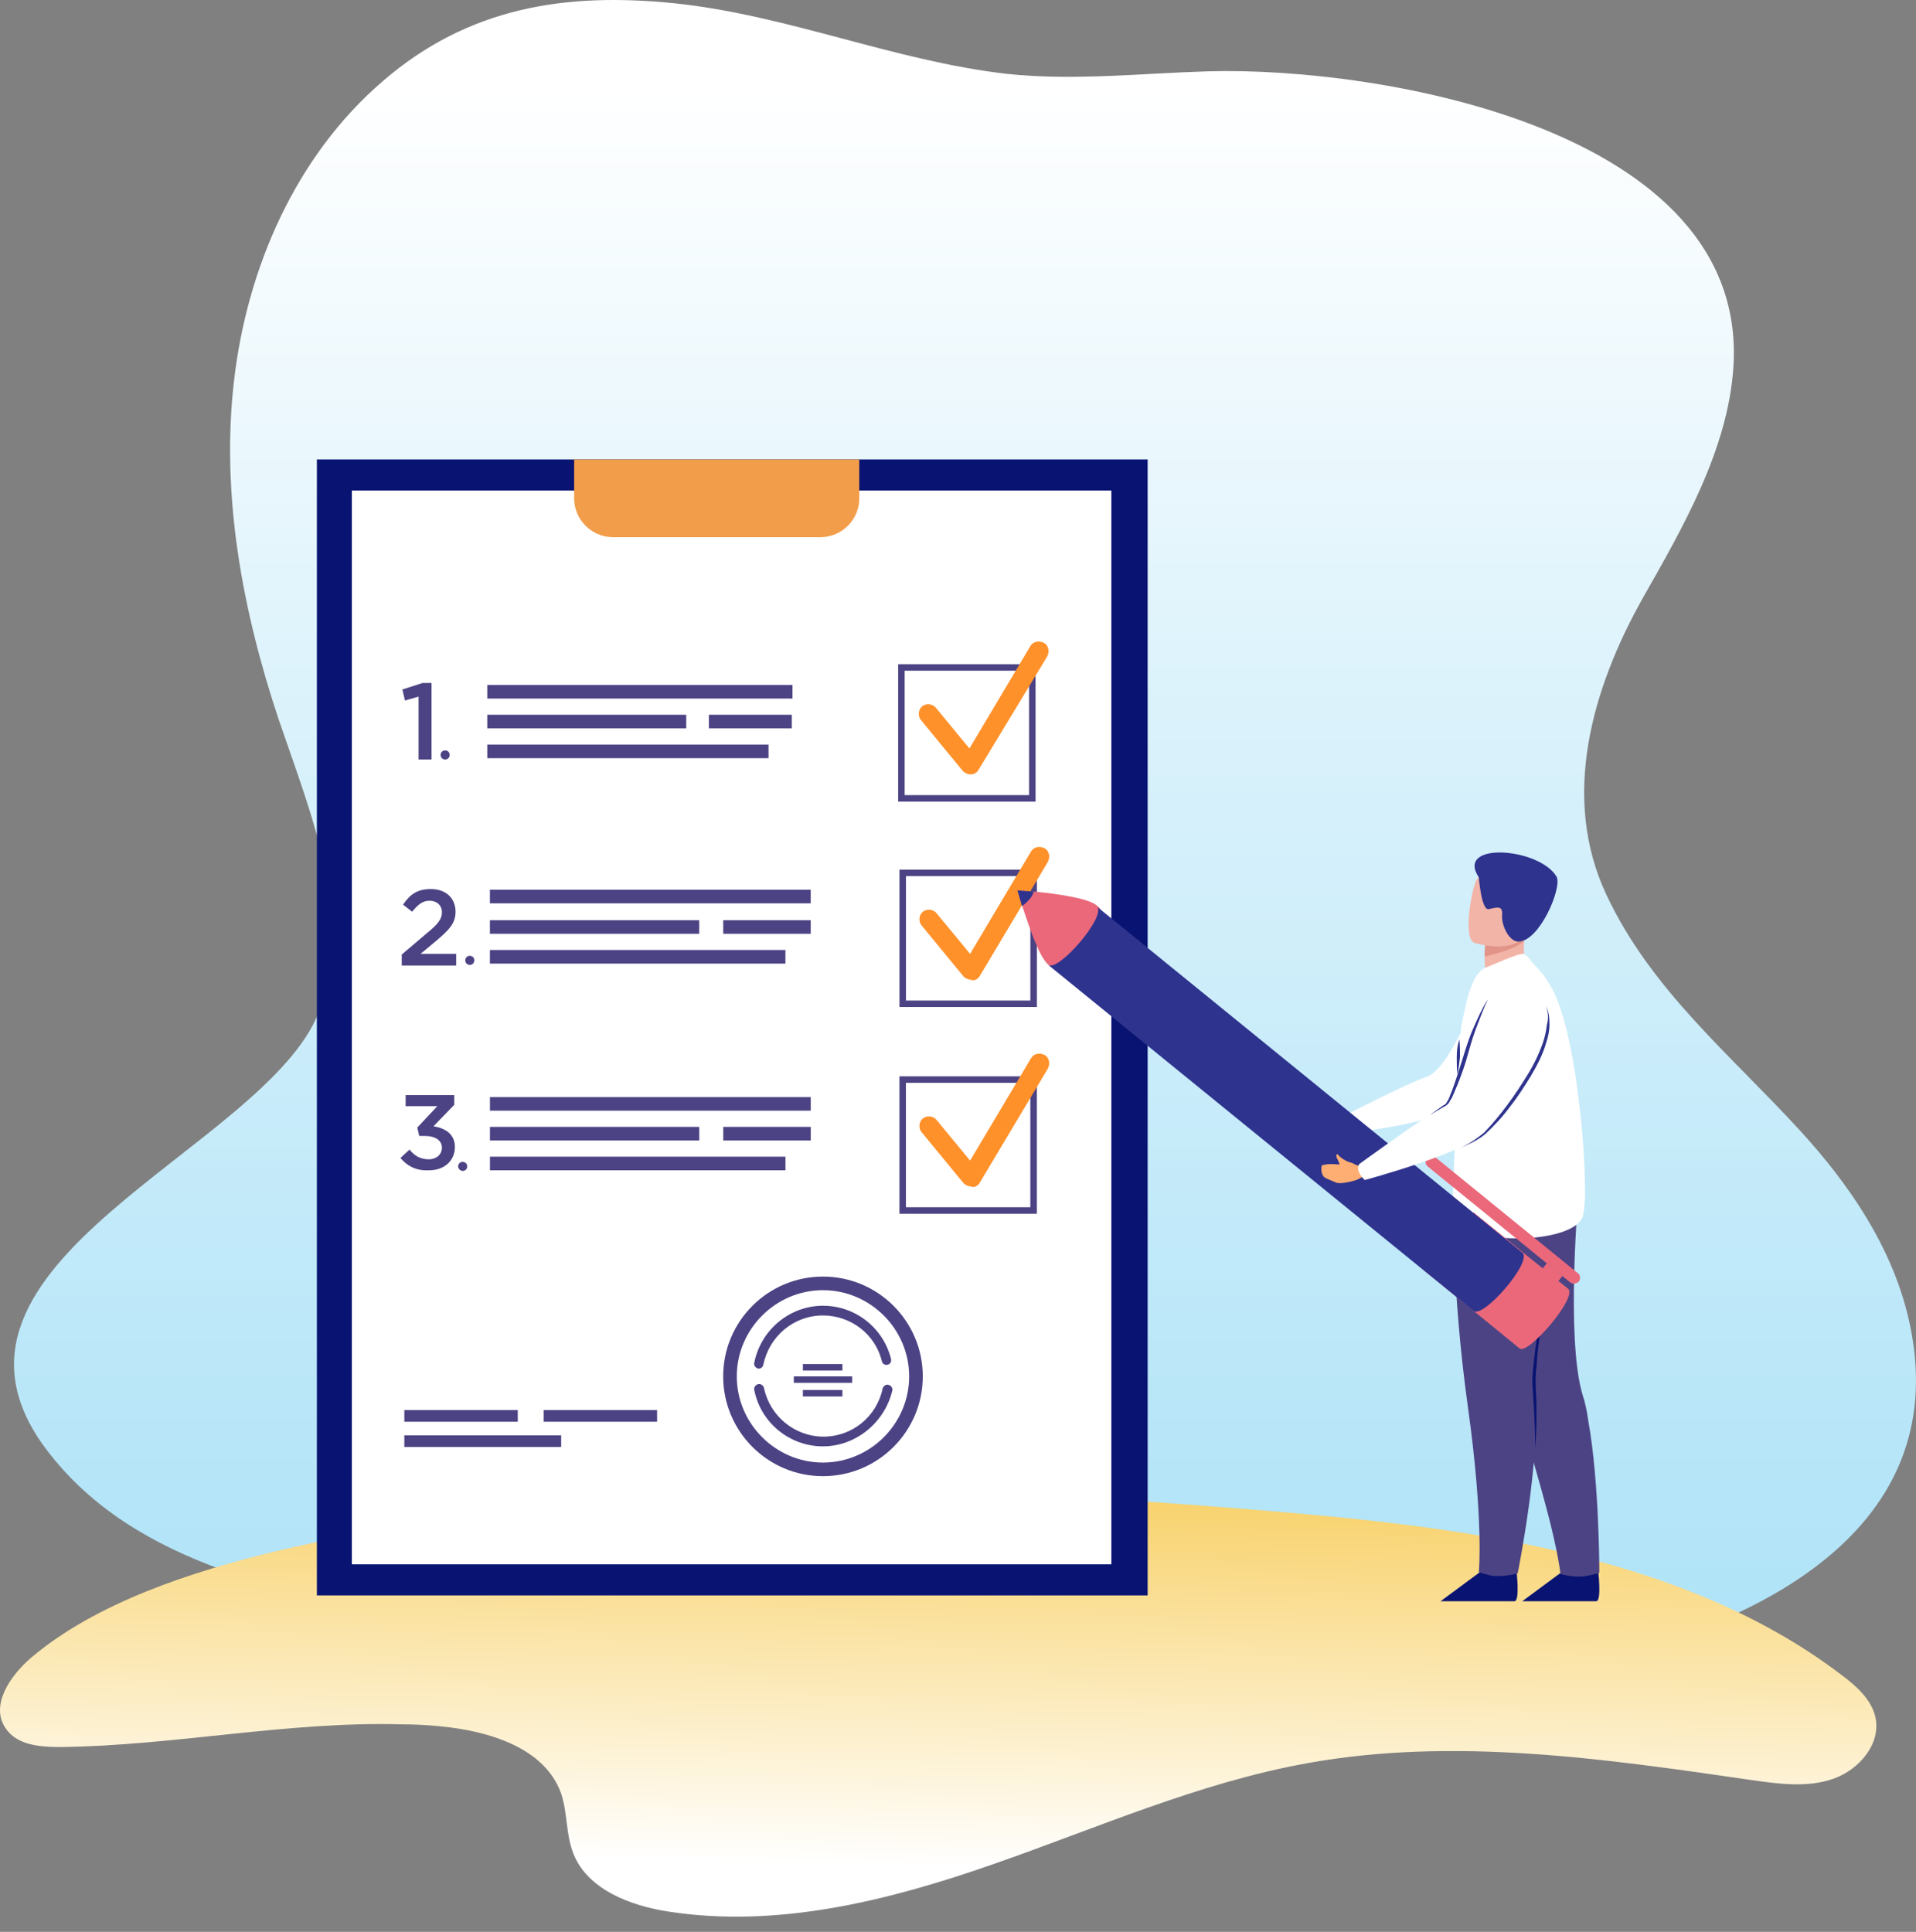 <svg width="120" height="121" viewBox="0 0 120 121" fill="none" xmlns="http://www.w3.org/2000/svg">
<rect x="0" y="0" width="120" height="121" fill="#808080" stroke="none"/>
<path d="M100.938 103.782C110.598 101.346 122.53 95.461 119.527 82.555C118.472 78.049 115.793 74.153 112.749 70.825C108.406 66.076 103.414 62.017 100.613 56.051C97.731 49.922 99.72 43.104 102.886 37.462C105.402 33.038 108.244 28.127 108.568 22.932C109.461 8.118 86.529 4.181 75.733 4.465C71.512 4.587 67.251 5.074 63.07 4.627C55.967 3.816 49.311 0.934 42.208 0.203C35.43 -0.487 29.342 0.447 23.985 5.074C18.546 9.741 15.461 16.763 14.65 23.906C13.838 31.009 15.177 38.233 17.45 45.052C19.48 51.018 22.239 57.512 19.967 63.397C16.598 72.002 -5.847 79.105 2.879 90.753C8.521 98.262 18.506 99.723 26.785 101.671C51.097 107.272 76.504 109.991 100.938 103.782Z" fill="url(#paint0_linear_570_3390)"/>
<path d="M25.163 108.002C18.02 107.8 10.917 109.342 3.774 109.423C2.475 109.423 1.014 109.301 0.324 108.205C-0.61 106.785 0.648 104.958 1.907 103.863C6.006 100.372 12.053 98.424 17.248 97.166C23.783 95.623 30.439 94.609 37.136 94.04C50.611 92.863 64.208 93.391 77.642 94.487C90.346 95.502 104.917 96.963 115.348 104.918C116.281 105.608 117.215 106.46 117.458 107.556C117.823 109.22 116.443 110.844 114.82 111.412C113.196 111.98 111.411 111.736 109.706 111.493C100.493 110.154 91.036 108.774 81.863 110.438C75.085 111.655 68.713 114.496 62.178 116.769C55.684 119.042 48.704 120.787 41.885 119.732C39.49 119.367 36.812 118.352 35.919 116.12C35.432 114.902 35.553 113.563 35.148 112.345C34.133 109.464 30.602 108.408 27.558 108.124C26.787 108.043 25.975 108.002 25.163 108.002Z" fill="url(#paint1_linear_570_3390)"/>
<path d="M100.089 98.343C100.089 98.343 100.332 100.291 99.967 100.291C99.927 100.291 97.694 100.291 97.694 100.291H95.34L98.303 98.099C98.749 97.166 100.089 98.343 100.089 98.343Z" fill="#091472"/>
<path d="M71.878 28.777H19.846V99.926H71.878V28.777Z" fill="#091472"/>
<path d="M69.605 30.725H22.037V97.978H69.605V30.725Z" fill="white"/>
<path d="M35.959 28.777V31.212C35.959 32.551 37.055 33.647 38.394 33.647H51.382C52.721 33.647 53.817 32.551 53.817 31.212V28.777H35.959Z" fill="#F29D49"/>
<path d="M32.428 88.317H25.324V89.048H32.428V88.317Z" fill="#4C4384"/>
<path d="M41.154 88.317H34.051V89.048H41.154V88.317Z" fill="#4C4384"/>
<path d="M35.147 89.9H25.324V90.631H35.147V89.9Z" fill="#4C4384"/>
<path d="M64.857 50.207H56.252V41.602H64.857V50.207ZM56.658 49.801H64.451V42.008H56.658V49.801Z" fill="#4C4384"/>
<path d="M60.798 48.503C60.636 48.503 60.433 48.422 60.311 48.3L57.673 45.093C57.47 44.85 57.511 44.444 57.754 44.241C57.998 44.038 58.404 44.078 58.606 44.322L60.717 46.879L64.533 40.466C64.695 40.182 65.06 40.101 65.385 40.263C65.669 40.425 65.75 40.791 65.588 41.115L61.285 48.219C61.204 48.381 61.001 48.503 60.798 48.503Z" fill="#FF912B"/>
<path d="M49.634 42.901H30.518V43.753H49.634V42.901Z" fill="#4C4384"/>
<path d="M48.132 46.635H30.518V47.488H48.132V46.635Z" fill="#4C4384"/>
<path d="M49.592 44.768H44.397V45.62H49.592V44.768Z" fill="#4C4384"/>
<path d="M42.978 44.768H30.518V45.62H42.978V44.768Z" fill="#4C4384"/>
<path d="M26.216 43.632L25.363 43.875L25.201 43.185L26.459 42.779H27.028V47.569H26.216V43.632Z" fill="#4C4384"/>
<path d="M27.596 47.284C27.596 47.122 27.718 47 27.88 47C28.042 47 28.164 47.122 28.164 47.284C28.164 47.447 28.042 47.568 27.88 47.568C27.718 47.568 27.596 47.447 27.596 47.284Z" fill="#4C4384"/>
<path d="M64.939 63.073H56.334V54.468H64.939V63.073ZM56.74 62.667H64.533V54.874H56.74V62.667Z" fill="#4C4384"/>
<path d="M60.839 61.369C60.677 61.369 60.474 61.288 60.352 61.166L57.714 57.959C57.511 57.716 57.552 57.31 57.795 57.107C58.039 56.904 58.445 56.945 58.648 57.188L60.758 59.745L64.574 53.332C64.736 53.048 65.101 52.967 65.426 53.129C65.71 53.291 65.791 53.657 65.629 53.981L61.367 61.125C61.286 61.288 61.083 61.41 60.88 61.41C60.88 61.369 60.88 61.369 60.839 61.369Z" fill="#FF912B"/>
<path d="M25.162 59.785L26.786 58.405C27.435 57.877 27.679 57.553 27.679 57.147C27.679 56.7 27.354 56.416 26.907 56.416C26.461 56.416 26.177 56.66 25.812 57.106L25.243 56.66C25.69 56.01 26.136 55.685 26.989 55.685C27.922 55.685 28.531 56.254 28.531 57.106C28.531 57.837 28.125 58.243 27.313 58.933L26.339 59.745H28.572V60.475H25.162V59.785Z" fill="#4C4384"/>
<path d="M29.139 60.15C29.139 59.988 29.26 59.866 29.423 59.866C29.585 59.866 29.707 59.988 29.707 60.15C29.707 60.313 29.585 60.434 29.423 60.434C29.26 60.434 29.139 60.313 29.139 60.15Z" fill="#4C4384"/>
<path d="M50.774 55.727H30.684V56.579H50.774V55.727Z" fill="#4C4384"/>
<path d="M49.191 59.502H30.684V60.354H49.191V59.502Z" fill="#4C4384"/>
<path d="M50.775 57.635H45.295V58.487H50.775V57.635Z" fill="#4C4384"/>
<path d="M43.793 57.635H30.684V58.487H43.793V57.635Z" fill="#4C4384"/>
<path d="M64.937 76.021H56.332V67.415H64.937V76.021ZM56.738 75.615H64.531V67.821H56.738V75.615Z" fill="#4C4384"/>
<path d="M60.839 74.316C60.677 74.316 60.474 74.235 60.352 74.113L57.714 70.906C57.511 70.663 57.552 70.257 57.795 70.054C58.039 69.851 58.445 69.891 58.648 70.135L60.758 72.692L64.574 66.279C64.736 65.995 65.101 65.914 65.426 66.076C65.71 66.238 65.791 66.604 65.629 66.928L61.367 74.072C61.286 74.235 61.083 74.356 60.88 74.356C60.88 74.316 60.88 74.316 60.839 74.316Z" fill="#FF912B"/>
<path d="M50.776 68.714H30.686V69.566H50.776V68.714Z" fill="#4C4384"/>
<path d="M49.193 72.448H30.686V73.301H49.193V72.448Z" fill="#4C4384"/>
<path d="M50.777 70.581H45.297V71.433H50.777V70.581Z" fill="#4C4384"/>
<path d="M43.795 70.581H30.686V71.433H43.795V70.581Z" fill="#4C4384"/>
<path d="M25.08 72.529L25.648 72.002C25.973 72.408 26.338 72.611 26.866 72.611C27.312 72.611 27.678 72.327 27.678 71.88C27.678 71.434 27.272 71.15 26.622 71.15H26.257L26.135 70.622L27.394 69.282H25.405V68.592H28.449V69.201L27.15 70.541C27.881 70.662 28.49 71.028 28.49 71.84C28.49 72.692 27.84 73.301 26.866 73.301C26.054 73.341 25.486 73.017 25.08 72.529Z" fill="#4C4384"/>
<path d="M28.693 73.057C28.693 72.895 28.815 72.773 28.977 72.773C29.14 72.773 29.262 72.895 29.262 73.057C29.262 73.219 29.14 73.341 28.977 73.341C28.856 73.341 28.693 73.219 28.693 73.057Z" fill="#4C4384"/>
<path d="M51.543 90.591C49.473 90.591 47.646 89.13 47.24 87.06C47.2 86.897 47.322 86.735 47.484 86.694C47.646 86.654 47.809 86.776 47.849 86.938C48.215 88.683 49.757 89.982 51.584 89.982C53.369 89.982 54.912 88.724 55.277 86.978C55.318 86.816 55.48 86.694 55.642 86.735C55.805 86.776 55.927 86.938 55.886 87.1C55.399 89.13 53.572 90.591 51.543 90.591Z" fill="#4C4384"/>
<path d="M47.524 85.721H47.484C47.322 85.68 47.2 85.517 47.24 85.355C47.646 83.285 49.473 81.783 51.543 81.783C53.572 81.783 55.318 83.163 55.805 85.112C55.845 85.274 55.764 85.436 55.602 85.477C55.44 85.517 55.277 85.436 55.237 85.274C54.831 83.569 53.288 82.392 51.543 82.392C49.716 82.392 48.174 83.691 47.809 85.477C47.768 85.639 47.646 85.721 47.524 85.721Z" fill="#4C4384"/>
<path d="M51.543 92.458C48.093 92.458 45.293 89.657 45.293 86.207C45.293 82.757 48.093 79.957 51.543 79.957C54.993 79.957 57.794 82.757 57.794 86.207C57.794 89.657 54.993 92.458 51.543 92.458ZM51.543 80.809C48.581 80.809 46.145 83.245 46.145 86.207C46.145 89.17 48.581 91.606 51.543 91.606C54.506 91.606 56.941 89.17 56.941 86.207C56.941 83.245 54.506 80.809 51.543 80.809Z" fill="#4C4384"/>
<path d="M52.761 85.436H50.285V85.842H52.761V85.436Z" fill="#4C4384"/>
<path d="M52.761 87.06H50.285V87.466H52.761V87.06Z" fill="#4C4384"/>
<path d="M53.37 86.207H49.717V86.613H53.37V86.207Z" fill="#4C4384"/>
<path d="M92.701 61.895C92.701 61.895 90.874 66.929 89.332 67.456C88.114 67.862 84.096 69.932 84.096 69.932L84.258 70.988C84.258 70.988 88.967 70.501 90.509 69.608C92.944 68.228 94.121 66.076 94.121 66.076L92.701 61.895Z" fill="white"/>
<path d="M100.168 98.505C100.168 98.505 99.437 98.748 98.909 98.748C98.3 98.748 97.732 98.586 97.732 98.586C97.732 98.586 97.611 97.287 96.839 94.406C96.433 92.904 95.906 90.956 95.094 88.561C92.902 81.905 92.253 78.049 92.172 77.684V77.643L98.869 74.68C98.869 74.68 98.057 83.812 99.112 87.343C99.275 87.83 99.396 88.399 99.478 89.007C100.168 92.823 100.168 98.505 100.168 98.505Z" fill="#4C4384"/>
<path d="M94.972 98.343C94.972 98.343 95.215 100.291 94.85 100.291C94.809 100.291 92.577 100.291 92.577 100.291H90.223L93.186 98.099C93.632 97.166 94.972 98.343 94.972 98.343Z" fill="#091472"/>
<path d="M90.996 74.884C90.996 74.884 90.915 80.809 91.929 88.075C92.944 95.34 92.619 98.465 92.619 98.465C92.619 98.465 93.309 98.708 93.593 98.708C94.324 98.749 95.054 98.546 95.054 98.546C95.054 98.546 96.516 91.281 96.11 87.628C95.704 83.975 98.139 75.127 98.139 75.127L90.996 74.884Z" fill="#4C4384"/>
<path d="M96.84 80.606L96.515 83.123C96.393 83.975 96.272 84.787 96.231 85.639C96.109 86.451 96.231 87.303 96.231 88.156C96.231 89.008 96.231 89.861 96.15 90.672C96.15 89.82 96.109 89.008 96.069 88.156L95.987 86.897C95.947 86.492 95.987 86.045 96.028 85.639C96.109 84.787 96.231 83.975 96.353 83.123C96.475 82.27 96.637 81.418 96.84 80.606Z" fill="#091472"/>
<path d="M95.745 61.003L94.446 61.855L93.269 61.53C93.066 61.206 92.984 60.637 92.984 60.11C92.984 60.028 92.984 59.988 92.984 59.947C92.984 59.501 93.025 59.176 93.025 59.176L94.811 58.405L94.973 58.324L95.501 58.08C95.501 58.08 95.501 58.161 95.501 58.283C95.501 58.445 95.46 58.648 95.46 58.689C95.46 58.811 95.46 58.892 95.46 59.014C95.339 60.231 95.745 61.003 95.745 61.003Z" fill="#F2B4A7"/>
<path d="M95.42 58.283C95.42 58.446 95.379 58.649 95.379 58.689C95.379 58.811 95.379 58.892 95.379 59.014C94.77 59.461 93.715 59.745 92.984 59.907C92.984 59.46 93.025 59.136 93.025 59.136L94.811 58.364L94.973 58.283L95.217 58.202C95.257 58.243 95.339 58.283 95.42 58.283Z" fill="#E29488"/>
<path d="M92.335 59.055C92.335 59.055 95.176 59.948 95.704 58.162C96.231 56.376 96.962 55.28 95.135 54.671C93.349 54.022 92.781 54.59 92.456 55.158C92.172 55.686 91.604 58.771 92.335 59.055Z" fill="#F2B4A7"/>
<path d="M92.619 54.955C92.619 54.955 92.781 57.025 93.228 56.944C93.674 56.863 94.121 56.66 94.08 57.269C93.999 57.878 94.486 58.974 95.095 58.974C96.434 58.974 97.855 55.564 97.49 54.915C96.434 53.088 91.117 52.682 92.619 54.955Z" fill="#2E338E"/>
<path d="M99.153 76.101C98.788 77.846 92.619 78.09 90.995 76.507C90.955 76.466 90.955 75.857 90.995 74.883C91.036 73.869 91.076 72.448 91.158 70.987C91.279 67.862 91.482 64.534 91.523 64.249C91.685 63.519 91.807 62.788 92.051 62.058C92.254 61.489 92.497 60.84 93.065 60.597C93.106 60.597 95.176 59.663 95.419 59.744C95.663 59.825 95.866 60.191 96.069 60.394C96.312 60.637 96.556 60.921 96.759 61.205C97.489 62.22 97.855 63.438 98.139 64.615C98.585 66.482 98.829 68.349 99.031 70.256C99.194 71.839 99.275 73.422 99.275 75.005C99.234 75.37 99.234 75.736 99.153 76.101Z" fill="white"/>
<path d="M68.959 59.42C68.878 59.583 68.796 59.704 68.675 59.826C68.188 60.394 67.579 60.76 66.97 60.8H66.929C66.483 60.841 66.036 60.719 65.671 60.435C65.103 59.989 64.453 58.04 64.047 56.822C64.047 56.782 64.007 56.741 64.007 56.741C63.844 56.173 63.723 55.767 63.723 55.767C63.723 55.767 64.129 55.808 64.737 55.848C64.778 55.848 64.778 55.848 64.819 55.848C66.118 55.97 68.147 56.254 68.675 56.701C68.837 56.822 68.959 56.985 69.04 57.147C69.202 57.431 69.284 57.797 69.284 58.162C69.324 58.608 69.202 59.014 68.959 59.42Z" fill="#EA687A"/>
<path d="M64.737 55.848C64.697 56.132 64.291 56.579 64.007 56.741C63.844 56.173 63.723 55.767 63.723 55.767C63.723 55.767 64.169 55.808 64.737 55.848Z" fill="#2E338E"/>
<path d="M95.178 84.463L92.296 82.108L89.211 79.592L92.296 75.939L95.299 78.374L98.222 80.728C98.79 81.296 95.705 84.868 95.178 84.463Z" fill="#EA687A"/>
<path d="M98.344 80.323L89.415 73.057C89.252 72.935 89.252 72.692 89.374 72.529C89.496 72.367 89.739 72.367 89.902 72.489L98.832 79.754C98.994 79.876 98.994 80.12 98.872 80.282C98.71 80.404 98.507 80.444 98.344 80.323Z" fill="#EA687A"/>
<path d="M97.861 79.916L96.885 79.122L96.603 79.468L97.579 80.262L97.861 79.916Z" fill="#EA687A"/>
<path d="M92.295 82.108L65.751 60.516L65.67 60.435C66.279 60.881 69.282 57.431 68.714 56.782L68.795 56.863L95.339 78.455C96.029 78.983 92.904 82.595 92.295 82.108Z" fill="#2E338E"/>
<path d="M84.584 72.813C84.138 72.692 83.813 72.367 83.773 72.286C83.773 72.286 83.57 72.286 83.813 72.692C83.813 72.732 83.854 72.813 83.894 72.894C83.894 72.935 83.894 72.935 83.854 72.935C83.61 72.935 83.326 72.854 82.839 72.976C82.758 72.976 82.758 73.138 82.758 73.219C82.758 73.341 82.758 73.463 82.88 73.666C82.961 73.787 83.204 73.869 83.691 74.072C83.894 74.153 84.422 74.072 84.95 73.909L85.356 73.706L85.234 72.935L85.112 72.976C84.99 73.057 84.787 72.854 84.584 72.813Z" fill="#FFAE73"/>
<path d="M94.852 61.368C94.852 61.368 100.615 62.464 93.147 70.825C91.97 72.164 85.476 73.909 85.476 73.909C85.476 73.909 84.827 73.341 85.151 72.894C85.151 72.894 89.616 69.647 90.59 69.16C91.037 68.917 92.295 64.006 93.025 62.829C93.756 61.652 94.852 61.368 94.852 61.368Z" fill="white"/>
<path d="M91.401 65.102C91.441 65.467 91.441 65.832 91.441 66.198C91.401 66.563 91.36 66.928 91.279 67.293C91.238 66.928 91.238 66.563 91.238 66.198C91.238 65.832 91.279 65.467 91.401 65.102Z" fill="#2E338E"/>
<path d="M93.186 62.585C92.902 63.194 92.659 63.844 92.415 64.493C92.172 65.143 92.009 65.792 91.806 66.482C91.603 67.132 91.36 67.781 91.076 68.43C90.995 68.593 90.954 68.755 90.832 68.918C90.791 68.999 90.751 69.08 90.67 69.161C90.589 69.242 90.507 69.283 90.426 69.323C90.142 69.486 89.817 69.689 89.533 69.851C89.817 69.648 90.102 69.445 90.386 69.242C90.467 69.202 90.548 69.161 90.589 69.08C90.629 68.999 90.67 68.958 90.71 68.877C90.791 68.715 90.832 68.552 90.913 68.39C91.157 67.74 91.36 67.091 91.563 66.442C91.766 65.792 91.969 65.102 92.253 64.453C92.537 63.803 92.821 63.154 93.186 62.585Z" fill="#2E338E"/>
<path d="M96.84 63.032C97.002 63.357 97.043 63.763 97.043 64.169C97.043 64.575 96.961 64.94 96.84 65.305C96.636 66.036 96.271 66.726 95.865 67.416C95.459 68.065 95.053 68.715 94.566 69.324C94.12 69.933 93.592 70.501 93.024 71.028C92.537 71.434 91.969 71.678 91.4 71.921C91.969 71.678 92.496 71.313 92.943 70.947C93.998 69.851 94.891 68.593 95.662 67.335C96.068 66.685 96.393 65.995 96.636 65.305C96.758 64.94 96.84 64.575 96.88 64.209C97.002 63.763 96.961 63.398 96.84 63.032Z" fill="#2E338E"/>
<defs>
<linearGradient id="paint0_linear_570_3390" x1="60.431" y1="5.407" x2="60.431" y2="117.792" gradientUnits="userSpaceOnUse">
<stop stop-color="white"/>
<stop offset="0.377" stop-color="#D8F1FB"/>
<stop offset="0.783" stop-color="#B5E5F8"/>
<stop offset="1" stop-color="#A7E0F7"/>
</linearGradient>
<linearGradient id="paint1_linear_570_3390" x1="58.531" y1="116.88" x2="59.219" y2="87.834" gradientUnits="userSpaceOnUse">
<stop stop-color="white"/>
<stop offset="1" stop-color="#F6C749"/>
</linearGradient>
</defs>
</svg>
